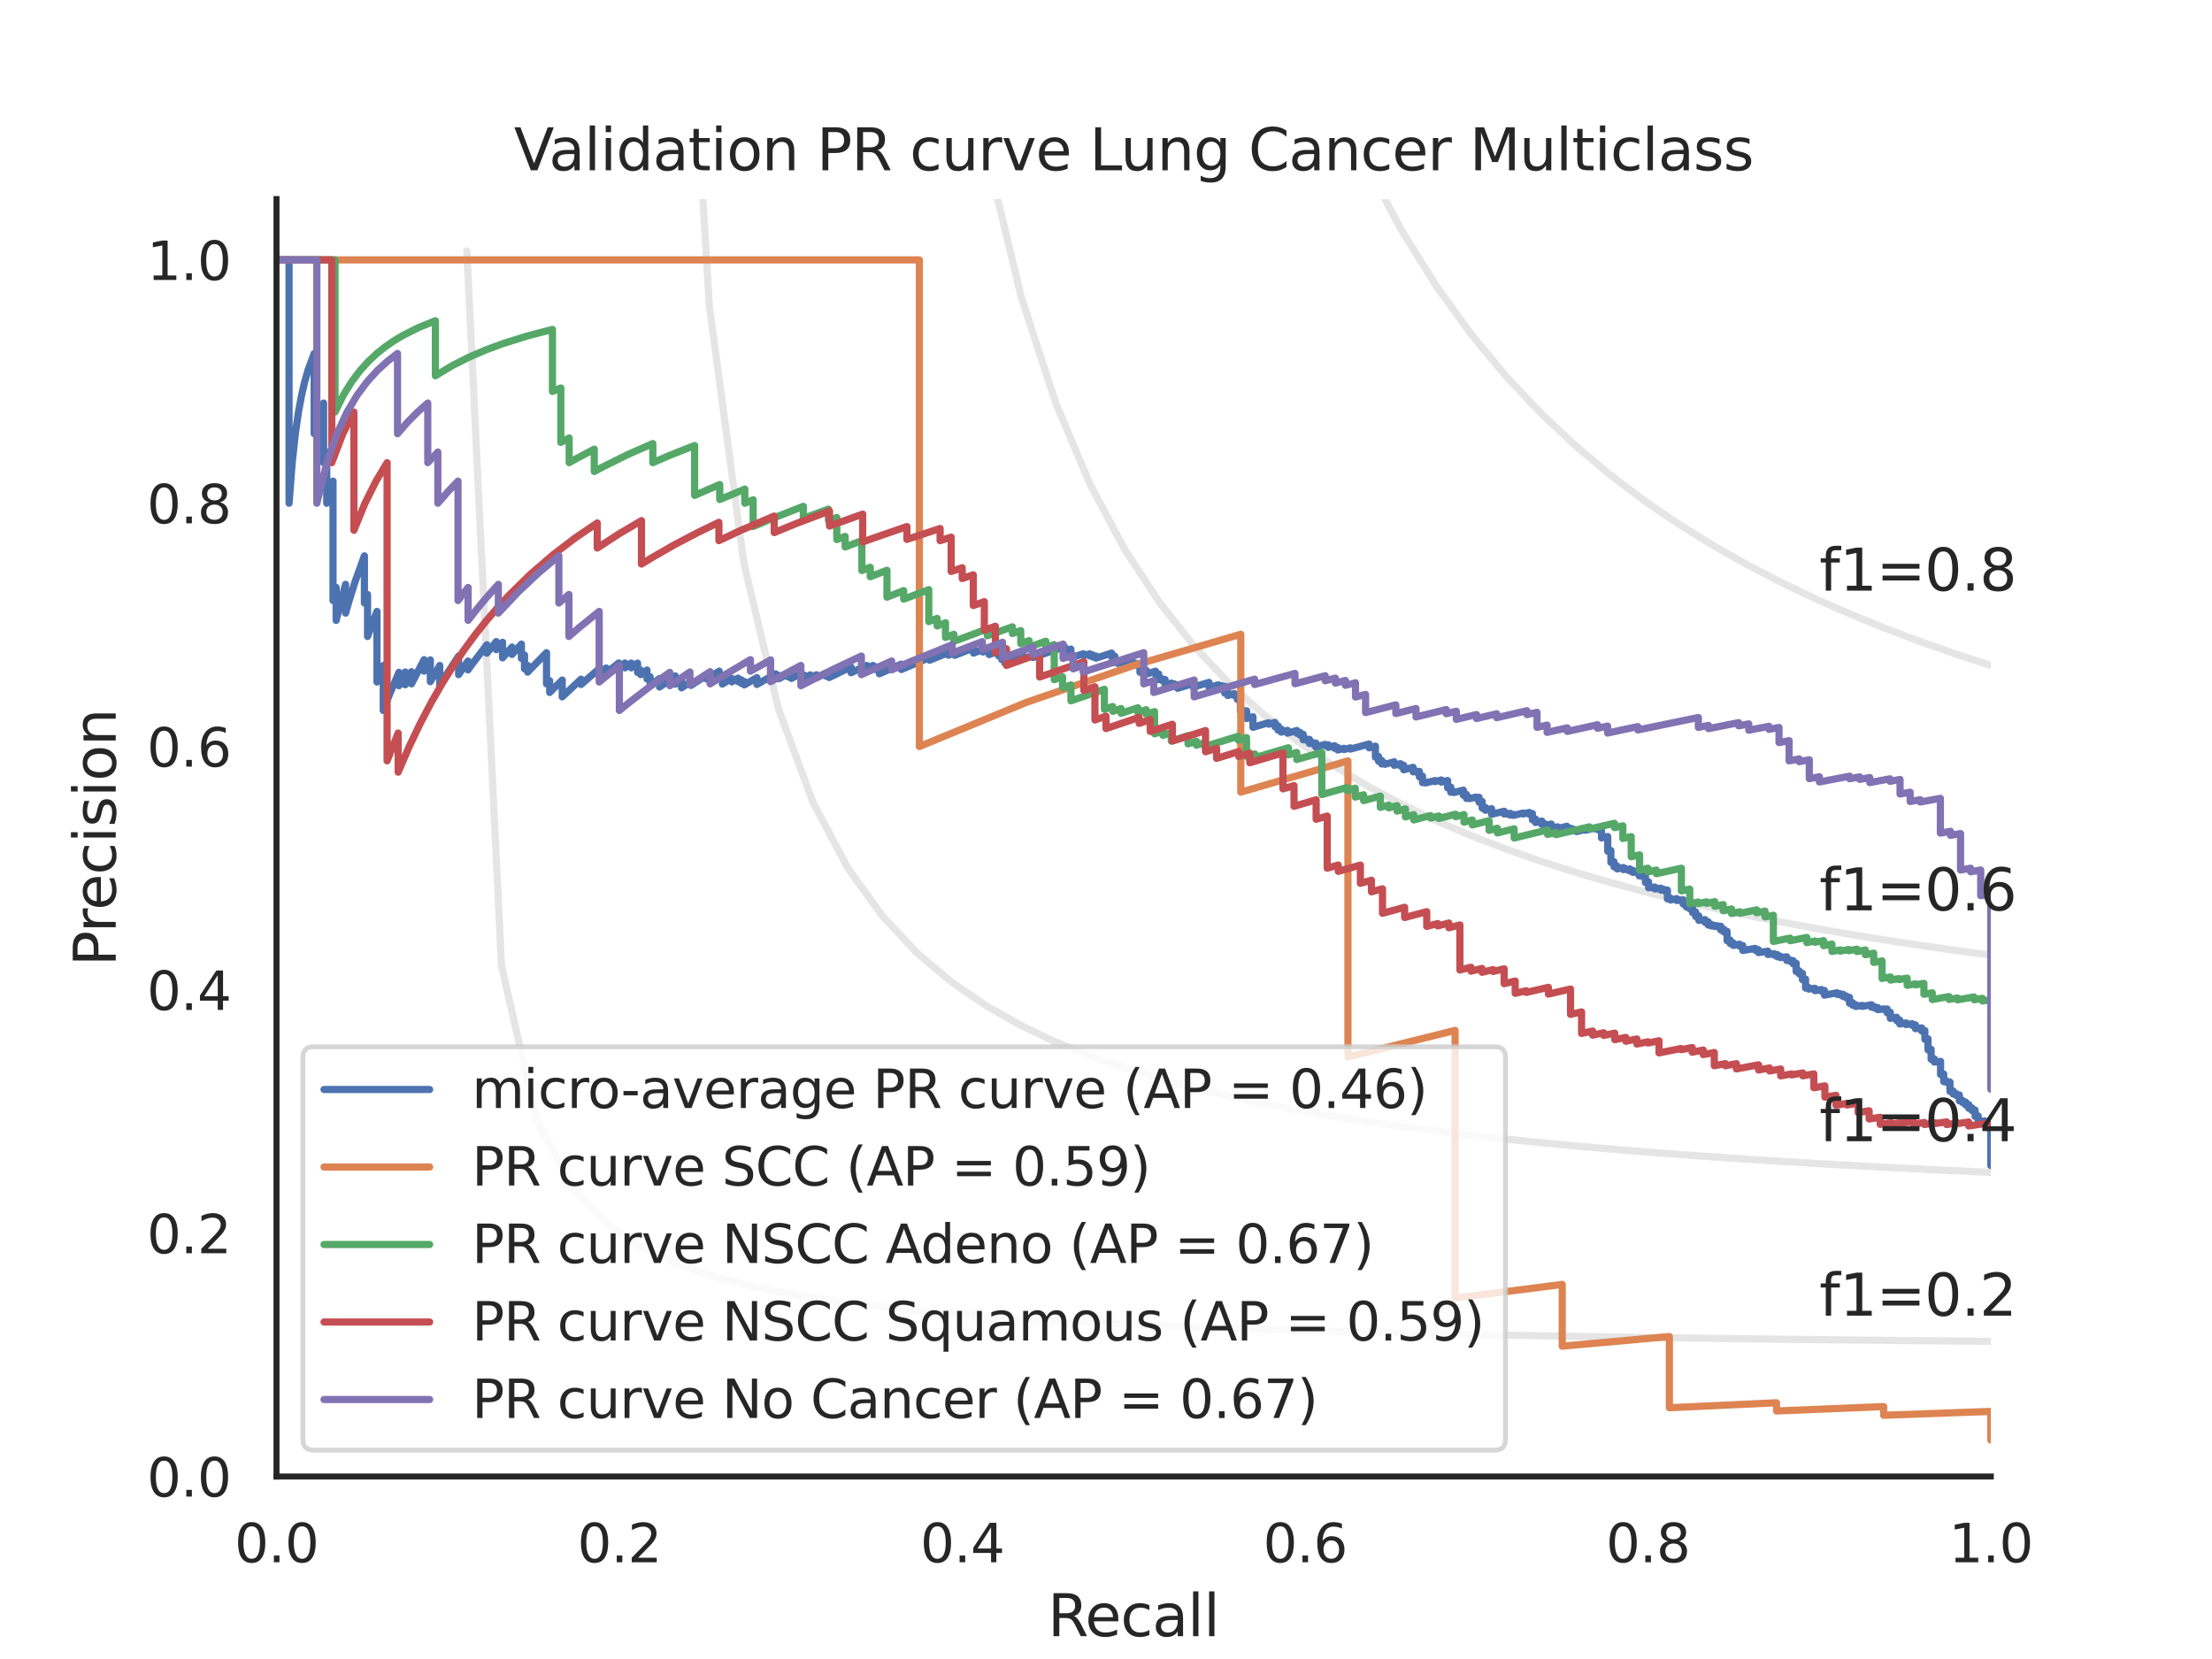<?xml version="1.0" encoding="utf-8" standalone="no"?>
<!DOCTYPE svg PUBLIC "-//W3C//DTD SVG 1.1//EN"
  "http://www.w3.org/Graphics/SVG/1.1/DTD/svg11.dtd">
<svg xmlns:xlink="http://www.w3.org/1999/xlink" width="460.8pt" height="345.6pt" viewBox="0 0 460.8 345.6" xmlns="http://www.w3.org/2000/svg" version="1.1">
 <defs>
  <style type="text/css">*{stroke-linejoin: round; stroke-linecap: butt}</style>
 </defs>
 <g id="figure_1">
  <g id="patch_1">
   <path d="M 0 345.6 
L 460.8 345.6 
L 460.8 0 
L 0 0 
z
" style="fill: #ffffff"/>
  </g>
  <g id="axes_1">
   <g id="patch_2">
    <path d="M 57.6 307.584 
L 414.72 307.584 
L 414.72 41.472 
L 57.6 41.472 
z
" style="fill: #ffffff"/>
   </g>
   <g id="matplotlib.axis_1">
    <g id="xtick_1">
     <g id="text_1">
      <!-- 0.0 -->
      <g style="fill: #262626" transform="translate(48.853 325.442) scale(0.11 -0.11)">
       <defs>
        <path id="DejaVuSans-30" d="M 2034 4250 
Q 1547 4250 1301 3770 
Q 1056 3291 1056 2328 
Q 1056 1369 1301 889 
Q 1547 409 2034 409 
Q 2525 409 2770 889 
Q 3016 1369 3016 2328 
Q 3016 3291 2770 3770 
Q 2525 4250 2034 4250 
z
M 2034 4750 
Q 2819 4750 3233 4129 
Q 3647 3509 3647 2328 
Q 3647 1150 3233 529 
Q 2819 -91 2034 -91 
Q 1250 -91 836 529 
Q 422 1150 422 2328 
Q 422 3509 836 4129 
Q 1250 4750 2034 4750 
z
" transform="scale(0.016)"/>
        <path id="DejaVuSans-2e" d="M 684 794 
L 1344 794 
L 1344 0 
L 684 0 
L 684 794 
z
" transform="scale(0.016)"/>
       </defs>
       <use xlink:href="#DejaVuSans-30"/>
       <use xlink:href="#DejaVuSans-2e" x="63.623"/>
       <use xlink:href="#DejaVuSans-30" x="95.41"/>
      </g>
     </g>
    </g>
    <g id="xtick_2">
     <g id="text_2">
      <!-- 0.2 -->
      <g style="fill: #262626" transform="translate(120.277 325.442) scale(0.11 -0.11)">
       <defs>
        <path id="DejaVuSans-32" d="M 1228 531 
L 3431 531 
L 3431 0 
L 469 0 
L 469 531 
Q 828 903 1448 1529 
Q 2069 2156 2228 2338 
Q 2531 2678 2651 2914 
Q 2772 3150 2772 3378 
Q 2772 3750 2511 3984 
Q 2250 4219 1831 4219 
Q 1534 4219 1204 4116 
Q 875 4013 500 3803 
L 500 4441 
Q 881 4594 1212 4672 
Q 1544 4750 1819 4750 
Q 2544 4750 2975 4387 
Q 3406 4025 3406 3419 
Q 3406 3131 3298 2873 
Q 3191 2616 2906 2266 
Q 2828 2175 2409 1742 
Q 1991 1309 1228 531 
z
" transform="scale(0.016)"/>
       </defs>
       <use xlink:href="#DejaVuSans-30"/>
       <use xlink:href="#DejaVuSans-2e" x="63.623"/>
       <use xlink:href="#DejaVuSans-32" x="95.41"/>
      </g>
     </g>
    </g>
    <g id="xtick_3">
     <g id="text_3">
      <!-- 0.4 -->
      <g style="fill: #262626" transform="translate(191.701 325.442) scale(0.11 -0.11)">
       <defs>
        <path id="DejaVuSans-34" d="M 2419 4116 
L 825 1625 
L 2419 1625 
L 2419 4116 
z
M 2253 4666 
L 3047 4666 
L 3047 1625 
L 3713 1625 
L 3713 1100 
L 3047 1100 
L 3047 0 
L 2419 0 
L 2419 1100 
L 313 1100 
L 313 1709 
L 2253 4666 
z
" transform="scale(0.016)"/>
       </defs>
       <use xlink:href="#DejaVuSans-30"/>
       <use xlink:href="#DejaVuSans-2e" x="63.623"/>
       <use xlink:href="#DejaVuSans-34" x="95.41"/>
      </g>
     </g>
    </g>
    <g id="xtick_4">
     <g id="text_4">
      <!-- 0.6 -->
      <g style="fill: #262626" transform="translate(263.125 325.442) scale(0.11 -0.11)">
       <defs>
        <path id="DejaVuSans-36" d="M 2113 2584 
Q 1688 2584 1439 2293 
Q 1191 2003 1191 1497 
Q 1191 994 1439 701 
Q 1688 409 2113 409 
Q 2538 409 2786 701 
Q 3034 994 3034 1497 
Q 3034 2003 2786 2293 
Q 2538 2584 2113 2584 
z
M 3366 4563 
L 3366 3988 
Q 3128 4100 2886 4159 
Q 2644 4219 2406 4219 
Q 1781 4219 1451 3797 
Q 1122 3375 1075 2522 
Q 1259 2794 1537 2939 
Q 1816 3084 2150 3084 
Q 2853 3084 3261 2657 
Q 3669 2231 3669 1497 
Q 3669 778 3244 343 
Q 2819 -91 2113 -91 
Q 1303 -91 875 529 
Q 447 1150 447 2328 
Q 447 3434 972 4092 
Q 1497 4750 2381 4750 
Q 2619 4750 2861 4703 
Q 3103 4656 3366 4563 
z
" transform="scale(0.016)"/>
       </defs>
       <use xlink:href="#DejaVuSans-30"/>
       <use xlink:href="#DejaVuSans-2e" x="63.623"/>
       <use xlink:href="#DejaVuSans-36" x="95.41"/>
      </g>
     </g>
    </g>
    <g id="xtick_5">
     <g id="text_5">
      <!-- 0.8 -->
      <g style="fill: #262626" transform="translate(334.549 325.442) scale(0.11 -0.11)">
       <defs>
        <path id="DejaVuSans-38" d="M 2034 2216 
Q 1584 2216 1326 1975 
Q 1069 1734 1069 1313 
Q 1069 891 1326 650 
Q 1584 409 2034 409 
Q 2484 409 2743 651 
Q 3003 894 3003 1313 
Q 3003 1734 2745 1975 
Q 2488 2216 2034 2216 
z
M 1403 2484 
Q 997 2584 770 2862 
Q 544 3141 544 3541 
Q 544 4100 942 4425 
Q 1341 4750 2034 4750 
Q 2731 4750 3128 4425 
Q 3525 4100 3525 3541 
Q 3525 3141 3298 2862 
Q 3072 2584 2669 2484 
Q 3125 2378 3379 2068 
Q 3634 1759 3634 1313 
Q 3634 634 3220 271 
Q 2806 -91 2034 -91 
Q 1263 -91 848 271 
Q 434 634 434 1313 
Q 434 1759 690 2068 
Q 947 2378 1403 2484 
z
M 1172 3481 
Q 1172 3119 1398 2916 
Q 1625 2713 2034 2713 
Q 2441 2713 2670 2916 
Q 2900 3119 2900 3481 
Q 2900 3844 2670 4047 
Q 2441 4250 2034 4250 
Q 1625 4250 1398 4047 
Q 1172 3844 1172 3481 
z
" transform="scale(0.016)"/>
       </defs>
       <use xlink:href="#DejaVuSans-30"/>
       <use xlink:href="#DejaVuSans-2e" x="63.623"/>
       <use xlink:href="#DejaVuSans-38" x="95.41"/>
      </g>
     </g>
    </g>
    <g id="xtick_6">
     <g id="text_6">
      <!-- 1.0 -->
      <g style="fill: #262626" transform="translate(405.973 325.442) scale(0.11 -0.11)">
       <defs>
        <path id="DejaVuSans-31" d="M 794 531 
L 1825 531 
L 1825 4091 
L 703 3866 
L 703 4441 
L 1819 4666 
L 2450 4666 
L 2450 531 
L 3481 531 
L 3481 0 
L 794 0 
L 794 531 
z
" transform="scale(0.016)"/>
       </defs>
       <use xlink:href="#DejaVuSans-31"/>
       <use xlink:href="#DejaVuSans-2e" x="63.623"/>
       <use xlink:href="#DejaVuSans-30" x="95.41"/>
      </g>
     </g>
    </g>
    <g id="text_7">
     <!-- Recall -->
     <g style="fill: #262626" transform="translate(218.259 340.848) scale(0.12 -0.12)">
      <defs>
       <path id="DejaVuSans-52" d="M 2841 2188 
Q 3044 2119 3236 1894 
Q 3428 1669 3622 1275 
L 4263 0 
L 3584 0 
L 2988 1197 
Q 2756 1666 2539 1819 
Q 2322 1972 1947 1972 
L 1259 1972 
L 1259 0 
L 628 0 
L 628 4666 
L 2053 4666 
Q 2853 4666 3247 4331 
Q 3641 3997 3641 3322 
Q 3641 2881 3436 2590 
Q 3231 2300 2841 2188 
z
M 1259 4147 
L 1259 2491 
L 2053 2491 
Q 2509 2491 2742 2702 
Q 2975 2913 2975 3322 
Q 2975 3731 2742 3939 
Q 2509 4147 2053 4147 
L 1259 4147 
z
" transform="scale(0.016)"/>
       <path id="DejaVuSans-65" d="M 3597 1894 
L 3597 1613 
L 953 1613 
Q 991 1019 1311 708 
Q 1631 397 2203 397 
Q 2534 397 2845 478 
Q 3156 559 3463 722 
L 3463 178 
Q 3153 47 2828 -22 
Q 2503 -91 2169 -91 
Q 1331 -91 842 396 
Q 353 884 353 1716 
Q 353 2575 817 3079 
Q 1281 3584 2069 3584 
Q 2775 3584 3186 3129 
Q 3597 2675 3597 1894 
z
M 3022 2063 
Q 3016 2534 2758 2815 
Q 2500 3097 2075 3097 
Q 1594 3097 1305 2825 
Q 1016 2553 972 2059 
L 3022 2063 
z
" transform="scale(0.016)"/>
       <path id="DejaVuSans-63" d="M 3122 3366 
L 3122 2828 
Q 2878 2963 2633 3030 
Q 2388 3097 2138 3097 
Q 1578 3097 1268 2742 
Q 959 2388 959 1747 
Q 959 1106 1268 751 
Q 1578 397 2138 397 
Q 2388 397 2633 464 
Q 2878 531 3122 666 
L 3122 134 
Q 2881 22 2623 -34 
Q 2366 -91 2075 -91 
Q 1284 -91 818 406 
Q 353 903 353 1747 
Q 353 2603 823 3093 
Q 1294 3584 2113 3584 
Q 2378 3584 2631 3529 
Q 2884 3475 3122 3366 
z
" transform="scale(0.016)"/>
       <path id="DejaVuSans-61" d="M 2194 1759 
Q 1497 1759 1228 1600 
Q 959 1441 959 1056 
Q 959 750 1161 570 
Q 1363 391 1709 391 
Q 2188 391 2477 730 
Q 2766 1069 2766 1631 
L 2766 1759 
L 2194 1759 
z
M 3341 1997 
L 3341 0 
L 2766 0 
L 2766 531 
Q 2569 213 2275 61 
Q 1981 -91 1556 -91 
Q 1019 -91 701 211 
Q 384 513 384 1019 
Q 384 1609 779 1909 
Q 1175 2209 1959 2209 
L 2766 2209 
L 2766 2266 
Q 2766 2663 2505 2880 
Q 2244 3097 1772 3097 
Q 1472 3097 1187 3025 
Q 903 2953 641 2809 
L 641 3341 
Q 956 3463 1253 3523 
Q 1550 3584 1831 3584 
Q 2591 3584 2966 3190 
Q 3341 2797 3341 1997 
z
" transform="scale(0.016)"/>
       <path id="DejaVuSans-6c" d="M 603 4863 
L 1178 4863 
L 1178 0 
L 603 0 
L 603 4863 
z
" transform="scale(0.016)"/>
      </defs>
      <use xlink:href="#DejaVuSans-52"/>
      <use xlink:href="#DejaVuSans-65" x="64.982"/>
      <use xlink:href="#DejaVuSans-63" x="126.506"/>
      <use xlink:href="#DejaVuSans-61" x="181.486"/>
      <use xlink:href="#DejaVuSans-6c" x="242.766"/>
      <use xlink:href="#DejaVuSans-6c" x="270.549"/>
     </g>
    </g>
   </g>
   <g id="matplotlib.axis_2">
    <g id="ytick_1">
     <g id="text_8">
      <!-- 0.0 -->
      <g style="fill: #262626" transform="translate(30.607 311.763) scale(0.11 -0.11)">
       <use xlink:href="#DejaVuSans-30"/>
       <use xlink:href="#DejaVuSans-2e" x="63.623"/>
       <use xlink:href="#DejaVuSans-30" x="95.41"/>
      </g>
     </g>
    </g>
    <g id="ytick_2">
     <g id="text_9">
      <!-- 0.2 -->
      <g style="fill: #262626" transform="translate(30.607 261.075) scale(0.11 -0.11)">
       <use xlink:href="#DejaVuSans-30"/>
       <use xlink:href="#DejaVuSans-2e" x="63.623"/>
       <use xlink:href="#DejaVuSans-32" x="95.41"/>
      </g>
     </g>
    </g>
    <g id="ytick_3">
     <g id="text_10">
      <!-- 0.4 -->
      <g style="fill: #262626" transform="translate(30.607 210.387) scale(0.11 -0.11)">
       <use xlink:href="#DejaVuSans-30"/>
       <use xlink:href="#DejaVuSans-2e" x="63.623"/>
       <use xlink:href="#DejaVuSans-34" x="95.41"/>
      </g>
     </g>
    </g>
    <g id="ytick_4">
     <g id="text_11">
      <!-- 0.6 -->
      <g style="fill: #262626" transform="translate(30.607 159.699) scale(0.11 -0.11)">
       <use xlink:href="#DejaVuSans-30"/>
       <use xlink:href="#DejaVuSans-2e" x="63.623"/>
       <use xlink:href="#DejaVuSans-36" x="95.41"/>
      </g>
     </g>
    </g>
    <g id="ytick_5">
     <g id="text_12">
      <!-- 0.8 -->
      <g style="fill: #262626" transform="translate(30.607 109.011) scale(0.11 -0.11)">
       <use xlink:href="#DejaVuSans-30"/>
       <use xlink:href="#DejaVuSans-2e" x="63.623"/>
       <use xlink:href="#DejaVuSans-38" x="95.41"/>
      </g>
     </g>
    </g>
    <g id="ytick_6">
     <g id="text_13">
      <!-- 1.0 -->
      <g style="fill: #262626" transform="translate(30.607 58.323) scale(0.11 -0.11)">
       <use xlink:href="#DejaVuSans-31"/>
       <use xlink:href="#DejaVuSans-2e" x="63.623"/>
       <use xlink:href="#DejaVuSans-30" x="95.41"/>
      </g>
     </g>
    </g>
    <g id="text_14">
     <!-- Precision -->
     <g style="fill: #262626" transform="translate(24.111 201.296) rotate(-90) scale(0.12 -0.12)">
      <defs>
       <path id="DejaVuSans-50" d="M 1259 4147 
L 1259 2394 
L 2053 2394 
Q 2494 2394 2734 2622 
Q 2975 2850 2975 3272 
Q 2975 3691 2734 3919 
Q 2494 4147 2053 4147 
L 1259 4147 
z
M 628 4666 
L 2053 4666 
Q 2838 4666 3239 4311 
Q 3641 3956 3641 3272 
Q 3641 2581 3239 2228 
Q 2838 1875 2053 1875 
L 1259 1875 
L 1259 0 
L 628 0 
L 628 4666 
z
" transform="scale(0.016)"/>
       <path id="DejaVuSans-72" d="M 2631 2963 
Q 2534 3019 2420 3045 
Q 2306 3072 2169 3072 
Q 1681 3072 1420 2755 
Q 1159 2438 1159 1844 
L 1159 0 
L 581 0 
L 581 3500 
L 1159 3500 
L 1159 2956 
Q 1341 3275 1631 3429 
Q 1922 3584 2338 3584 
Q 2397 3584 2469 3576 
Q 2541 3569 2628 3553 
L 2631 2963 
z
" transform="scale(0.016)"/>
       <path id="DejaVuSans-69" d="M 603 3500 
L 1178 3500 
L 1178 0 
L 603 0 
L 603 3500 
z
M 603 4863 
L 1178 4863 
L 1178 4134 
L 603 4134 
L 603 4863 
z
" transform="scale(0.016)"/>
       <path id="DejaVuSans-73" d="M 2834 3397 
L 2834 2853 
Q 2591 2978 2328 3040 
Q 2066 3103 1784 3103 
Q 1356 3103 1142 2972 
Q 928 2841 928 2578 
Q 928 2378 1081 2264 
Q 1234 2150 1697 2047 
L 1894 2003 
Q 2506 1872 2764 1633 
Q 3022 1394 3022 966 
Q 3022 478 2636 193 
Q 2250 -91 1575 -91 
Q 1294 -91 989 -36 
Q 684 19 347 128 
L 347 722 
Q 666 556 975 473 
Q 1284 391 1588 391 
Q 1994 391 2212 530 
Q 2431 669 2431 922 
Q 2431 1156 2273 1281 
Q 2116 1406 1581 1522 
L 1381 1569 
Q 847 1681 609 1914 
Q 372 2147 372 2553 
Q 372 3047 722 3315 
Q 1072 3584 1716 3584 
Q 2034 3584 2315 3537 
Q 2597 3491 2834 3397 
z
" transform="scale(0.016)"/>
       <path id="DejaVuSans-6f" d="M 1959 3097 
Q 1497 3097 1228 2736 
Q 959 2375 959 1747 
Q 959 1119 1226 758 
Q 1494 397 1959 397 
Q 2419 397 2687 759 
Q 2956 1122 2956 1747 
Q 2956 2369 2687 2733 
Q 2419 3097 1959 3097 
z
M 1959 3584 
Q 2709 3584 3137 3096 
Q 3566 2609 3566 1747 
Q 3566 888 3137 398 
Q 2709 -91 1959 -91 
Q 1206 -91 779 398 
Q 353 888 353 1747 
Q 353 2609 779 3096 
Q 1206 3584 1959 3584 
z
" transform="scale(0.016)"/>
       <path id="DejaVuSans-6e" d="M 3513 2113 
L 3513 0 
L 2938 0 
L 2938 2094 
Q 2938 2591 2744 2837 
Q 2550 3084 2163 3084 
Q 1697 3084 1428 2787 
Q 1159 2491 1159 1978 
L 1159 0 
L 581 0 
L 581 3500 
L 1159 3500 
L 1159 2956 
Q 1366 3272 1645 3428 
Q 1925 3584 2291 3584 
Q 2894 3584 3203 3211 
Q 3513 2838 3513 2113 
z
" transform="scale(0.016)"/>
      </defs>
      <use xlink:href="#DejaVuSans-50"/>
      <use xlink:href="#DejaVuSans-72" x="58.553"/>
      <use xlink:href="#DejaVuSans-65" x="97.416"/>
      <use xlink:href="#DejaVuSans-63" x="158.939"/>
      <use xlink:href="#DejaVuSans-69" x="213.92"/>
      <use xlink:href="#DejaVuSans-73" x="241.703"/>
      <use xlink:href="#DejaVuSans-69" x="293.803"/>
      <use xlink:href="#DejaVuSans-6f" x="321.586"/>
      <use xlink:href="#DejaVuSans-6e" x="382.768"/>
     </g>
    </g>
   </g>
   <g id="line2d_1">
    <path d="M 97.248 52.267 
L 104.463 201.073 
L 111.678 232.96 
L 118.893 246.859 
L 126.109 254.643 
L 133.324 259.62 
L 140.539 263.076 
L 147.755 265.615 
L 154.97 267.561 
L 162.185 269.099 
L 169.4 270.345 
L 176.616 271.375 
L 183.831 272.241 
L 191.046 272.979 
L 198.262 273.616 
L 205.477 274.171 
L 212.692 274.658 
L 219.907 275.091 
L 227.123 275.476 
L 234.338 275.822 
L 241.553 276.135 
L 248.769 276.418 
L 255.984 276.676 
L 263.199 276.912 
L 270.414 277.129 
L 277.63 277.33 
L 284.845 277.515 
L 292.06 277.686 
L 299.275 277.846 
L 306.491 277.994 
L 313.706 278.133 
L 320.921 278.264 
L 328.137 278.386 
L 335.352 278.501 
L 342.567 278.609 
L 349.782 278.711 
L 356.998 278.808 
L 364.213 278.899 
L 371.428 278.986 
L 378.644 279.068 
L 385.859 279.146 
L 393.074 279.221 
L 400.289 279.292 
L 407.505 279.359 
L 414.72 279.424 
" clip-path="url(#pc0974ae5a8)" style="fill: none; stroke: #808080; stroke-opacity: 0.2; stroke-width: 1.5; stroke-linecap: round"/>
   </g>
   <g id="line2d_2">
    <path d="M 143.905 -1 
L 147.755 63.611 
L 154.97 117.362 
L 162.185 147.722 
L 169.4 167.231 
L 176.616 180.825 
L 183.831 190.84 
L 191.046 198.524 
L 198.262 204.607 
L 205.477 209.542 
L 212.692 213.626 
L 219.907 217.061 
L 227.123 219.991 
L 234.338 222.519 
L 241.553 224.724 
L 248.769 226.662 
L 255.984 228.38 
L 263.199 229.914 
L 270.414 231.291 
L 277.63 232.534 
L 284.845 233.662 
L 292.06 234.69 
L 299.275 235.631 
L 306.491 236.496 
L 313.706 237.293 
L 320.921 238.03 
L 328.137 238.714 
L 335.352 239.349 
L 342.567 239.942 
L 349.782 240.496 
L 356.998 241.015 
L 364.213 241.503 
L 371.428 241.961 
L 378.644 242.393 
L 385.859 242.8 
L 393.074 243.185 
L 400.289 243.55 
L 407.505 243.896 
L 414.72 244.224 
" clip-path="url(#pc0974ae5a8)" style="fill: none; stroke: #808080; stroke-opacity: 0.2; stroke-width: 1.5; stroke-linecap: round"/>
   </g>
   <g id="line2d_3">
    <path d="M 200.009 -1 
L 205.477 31.611 
L 212.692 61.693 
L 219.907 83.907 
L 227.123 100.983 
L 234.338 114.518 
L 241.553 125.511 
L 248.769 134.616 
L 255.984 142.281 
L 263.199 148.823 
L 270.414 154.471 
L 277.63 159.398 
L 284.845 163.732 
L 292.06 167.575 
L 299.275 171.006 
L 306.491 174.088 
L 313.706 176.871 
L 320.921 179.398 
L 328.137 181.701 
L 335.352 183.809 
L 342.567 185.746 
L 349.782 187.532 
L 356.998 189.184 
L 364.213 190.716 
L 371.428 192.142 
L 378.644 193.471 
L 385.859 194.714 
L 393.074 195.878 
L 400.289 196.971 
L 407.505 197.998 
L 414.72 198.967 
" clip-path="url(#pc0974ae5a8)" style="fill: none; stroke: #808080; stroke-opacity: 0.2; stroke-width: 1.5; stroke-linecap: round"/>
   </g>
   <g id="line2d_4">
    <path d="M 270.344 -1 
L 270.414 -0.768 
L 277.63 18.581 
L 284.845 34.622 
L 292.06 48.136 
L 299.275 59.676 
L 306.491 69.647 
L 313.706 78.346 
L 320.921 86.004 
L 328.137 92.796 
L 335.352 98.862 
L 342.567 104.312 
L 349.782 109.235 
L 356.998 113.705 
L 364.213 117.78 
L 371.428 121.512 
L 378.644 124.941 
L 385.859 128.104 
L 393.074 131.029 
L 400.289 133.744 
L 407.505 136.269 
L 414.72 138.624 
" clip-path="url(#pc0974ae5a8)" style="fill: none; stroke: #808080; stroke-opacity: 0.2; stroke-width: 1.5; stroke-linecap: round"/>
   </g>
   <g id="line2d_5">
    <path d="M 414.72 242.8 
L 414.72 234.792 
L 414.066 234.887 
L 414.066 234.81 
L 414.066 233.602 
L 413.412 233.698 
L 413.412 233.619 
L 413.412 233.499 
L 412.104 233.653 
L 412.104 233.613 
L 412.104 232.48 
L 411.45 232.578 
L 411.45 232.496 
L 411.45 231.242 
L 410.796 231.34 
L 410.796 231.255 
L 410.796 230.784 
L 410.142 230.883 
L 410.142 230.797 
L 410.142 230.1 
L 409.487 230.2 
L 409.487 230.112 
L 409.487 229.58 
L 408.833 229.681 
L 408.833 229.591 
L 408.833 229.232 
L 408.179 229.333 
L 408.179 229.243 
L 408.179 228.097 
L 407.525 228.199 
L 407.525 228.105 
L 407.525 227.825 
L 406.871 227.927 
L 406.871 227.833 
L 406.871 227.265 
L 406.217 227.368 
L 406.217 227.273 
L 406.217 225.416 
L 405.563 225.521 
L 405.563 225.421 
L 405.563 225.22 
L 404.909 225.324 
L 404.909 225.224 
L 404.909 223.736 
L 404.255 223.841 
L 404.255 223.737 
L 404.255 221.091 
L 402.947 221.251 
L 402.947 221.195 
L 402.947 220.577 
L 402.293 220.686 
L 402.293 220.629 
L 402.293 218.601 
L 401.639 218.711 
L 401.639 218.652 
L 401.639 216.401 
L 400.985 216.512 
L 400.985 216.45 
L 400.985 214.668 
L 400.331 214.78 
L 400.331 214.715 
L 400.331 214.127 
L 399.022 214.287 
L 399.022 213.49 
L 398.368 213.604 
L 398.368 213.537 
L 398.368 213.268 
L 397.06 213.428 
L 397.06 213.09 
L 395.752 213.319 
L 395.752 213.251 
L 395.752 212.498 
L 395.098 212.613 
L 395.098 212.544 
L 395.098 211.918 
L 393.79 212.149 
L 393.79 212.079 
L 393.79 210.874 
L 393.136 210.991 
L 393.136 210.919 
L 393.136 210.195 
L 392.482 210.312 
L 392.482 210.239 
L 392.482 210.166 
L 391.174 210.327 
L 391.174 209.886 
L 390.52 210.004 
L 390.52 209.93 
L 390.52 209.708 
L 389.865 209.826 
L 389.865 209.752 
L 389.865 209.303 
L 387.903 209.66 
L 387.903 209.585 
L 387.903 209.434 
L 386.595 209.673 
L 386.595 209.598 
L 386.595 209.295 
L 385.941 209.415 
L 385.941 209.339 
L 385.941 208.882 
L 385.287 209.002 
L 385.287 208.926 
L 385.287 207.762 
L 384.633 207.883 
L 384.633 207.804 
L 384.633 207.489 
L 383.979 207.61 
L 383.979 207.531 
L 383.979 207.134 
L 383.325 207.256 
L 383.325 207.176 
L 383.325 207.016 
L 382.671 207.138 
L 382.671 207.058 
L 382.671 206.816 
L 380.055 207.306 
L 380.055 207.226 
L 380.055 206.331 
L 379.4 206.455 
L 379.4 206.373 
L 379.4 206.126 
L 378.092 206.373 
L 378.092 206.291 
L 378.092 205.876 
L 376.784 206.042 
L 376.784 205.707 
L 376.13 205.832 
L 376.13 205.748 
L 376.13 203.952 
L 375.476 204.078 
L 375.476 203.991 
L 375.476 202.757 
L 374.822 202.883 
L 374.822 202.794 
L 374.822 202.255 
L 374.168 202.382 
L 374.168 202.292 
L 374.168 200.64 
L 373.514 200.768 
L 373.514 200.674 
L 373.514 200.111 
L 372.86 200.239 
L 372.86 200.145 
L 372.86 199.956 
L 372.206 200.084 
L 372.206 199.989 
L 372.206 199.321 
L 370.898 199.483 
L 370.898 199.193 
L 370.244 199.323 
L 370.244 199.226 
L 370.244 198.837 
L 369.589 198.967 
L 369.589 198.869 
L 369.589 198.673 
L 368.281 198.836 
L 368.281 198.144 
L 366.319 198.438 
L 366.319 197.838 
L 365.665 197.969 
L 365.665 197.869 
L 365.665 197.565 
L 363.049 197.995 
L 363.049 196.97 
L 362.395 197.104 
L 362.395 197.001 
L 362.395 196.689 
L 361.087 196.957 
L 361.087 196.853 
L 361.087 196.435 
L 360.433 196.569 
L 360.433 196.464 
L 360.433 195.829 
L 359.778 195.964 
L 359.778 195.858 
L 359.778 194.015 
L 359.124 194.151 
L 359.124 194.041 
L 359.124 193.598 
L 358.47 193.734 
L 358.47 193.623 
L 358.47 192.95 
L 357.816 193.087 
L 357.816 192.974 
L 357.816 192.861 
L 357.162 192.998 
L 357.162 192.885 
L 357.162 192.771 
L 356.508 192.909 
L 356.508 192.567 
L 355.854 192.705 
L 355.854 192.015 
L 355.2 192.153 
L 355.2 191.573 
L 354.546 191.711 
L 354.546 191.594 
L 353.892 191.733 
L 353.892 190.79 
L 353.238 190.929 
L 353.238 189.971 
L 352.584 190.111 
L 352.584 189.137 
L 351.93 189.277 
L 351.93 188.784 
L 351.276 188.924 
L 351.276 188.177 
L 350.622 188.318 
L 350.622 187.435 
L 349.967 187.576 
L 349.967 187.449 
L 349.313 187.59 
L 349.313 187.207 
L 348.005 187.491 
L 348.005 187.105 
L 347.351 187.248 
L 347.351 185.414 
L 346.697 185.557 
L 346.697 185.291 
L 346.043 185.434 
L 346.043 185.032 
L 345.389 185.176 
L 345.389 185.042 
L 344.735 185.186 
L 344.735 184.78 
L 344.081 184.925 
L 344.081 184.789 
L 343.427 184.934 
L 343.427 183.699 
L 342.773 183.844 
L 342.773 182.443 
L 342.119 182.588 
L 342.119 182.304 
L 341.465 182.45 
L 341.465 181.59 
L 340.811 181.736 
L 340.811 181.591 
L 340.156 181.738 
L 340.156 181.302 
L 339.502 181.449 
L 339.502 181.011 
L 338.848 181.158 
L 338.848 181.011 
L 338.194 181.159 
L 338.194 180.716 
L 336.886 181.012 
L 336.886 180.417 
L 336.232 180.566 
L 336.232 179.511 
L 335.578 179.66 
L 335.578 177.182 
L 334.924 177.331 
L 334.924 174.261 
L 333.616 174.56 
L 333.616 172.714 
L 332.962 172.864 
L 332.962 172.523 
L 332.308 172.673 
L 332.308 172.502 
L 330.345 172.954 
L 330.345 172.782 
L 328.383 173.238 
L 328.383 172.893 
L 327.729 173.046 
L 327.729 172.699 
L 327.075 172.852 
L 327.075 172.503 
L 326.421 172.657 
L 326.421 172.13 
L 324.459 172.592 
L 324.459 172.239 
L 323.151 172.549 
L 323.151 171.657 
L 321.843 171.968 
L 321.843 171.608 
L 321.189 171.764 
L 321.189 171.038 
L 319.88 171.352 
L 319.88 170.617 
L 319.226 170.774 
L 319.226 169.47 
L 318.572 169.627 
L 318.572 169.249 
L 317.264 169.565 
L 317.264 169.376 
L 315.302 169.852 
L 315.302 169.662 
L 314.648 169.822 
L 314.648 169.44 
L 313.994 169.6 
L 313.994 169.408 
L 313.34 169.569 
L 313.34 168.99 
L 310.724 169.636 
L 310.724 168.462 
L 309.415 168.787 
L 309.415 168.192 
L 308.761 168.355 
L 308.761 166.947 
L 308.107 167.11 
L 308.107 166.086 
L 307.453 166.25 
L 307.453 166.043 
L 306.145 166.371 
L 306.145 166.164 
L 305.491 166.328 
L 305.491 165.493 
L 304.837 165.658 
L 304.837 164.598 
L 302.875 165.095 
L 302.875 164.881 
L 302.221 165.048 
L 302.221 163.968 
L 301.567 164.135 
L 301.567 162.595 
L 300.258 162.928 
L 300.258 162.482 
L 298.95 162.817 
L 298.95 162.593 
L 296.988 163.1 
L 296.988 162.874 
L 296.334 163.044 
L 296.334 161.676 
L 295.68 161.846 
L 295.68 160.686 
L 295.026 160.856 
L 295.026 160.621 
L 294.372 160.792 
L 294.372 159.846 
L 292.41 160.359 
L 292.41 159.4 
L 291.756 159.572 
L 291.756 159.087 
L 290.447 159.432 
L 290.447 158.698 
L 288.485 159.219 
L 288.485 158.972 
L 287.831 159.147 
L 287.831 158.402 
L 287.177 158.577 
L 287.177 157.571 
L 286.523 157.746 
L 286.523 155.433 
L 285.215 155.782 
L 285.215 154.994 
L 281.291 156.052 
L 281.291 155.786 
L 279.982 156.144 
L 279.982 155.877 
L 278.674 156.236 
L 278.674 155.7 
L 278.02 155.88 
L 278.02 155.339 
L 276.712 155.701 
L 276.712 155.156 
L 276.058 155.338 
L 276.058 155.063 
L 274.096 155.612 
L 274.096 154.781 
L 273.442 154.965 
L 273.442 154.686 
L 272.788 154.87 
L 272.788 154.026 
L 272.134 154.211 
L 272.134 153.927 
L 271.48 154.112 
L 271.48 152.967 
L 270.825 153.151 
L 270.825 152.572 
L 270.171 152.757 
L 270.171 152.173 
L 268.209 152.731 
L 268.209 152.141 
L 266.901 152.516 
L 266.901 151.92 
L 266.247 152.108 
L 266.247 151.206 
L 265.593 151.394 
L 265.593 150.481 
L 264.285 150.858 
L 264.285 150.551 
L 261.015 151.505 
L 261.015 149.311 
L 259.706 149.695 
L 259.706 148.087 
L 259.052 148.279 
L 259.052 147.953 
L 258.398 148.145 
L 258.398 145.488 
L 257.744 145.679 
L 257.744 144.658 
L 257.09 144.849 
L 257.09 144.506 
L 255.782 144.888 
L 255.782 144.196 
L 255.128 144.388 
L 255.128 142.984 
L 254.474 143.176 
L 254.474 142.821 
L 253.82 143.013 
L 253.82 142.656 
L 251.858 143.235 
L 251.858 142.152 
L 248.587 143.13 
L 248.587 142.395 
L 245.317 143.391 
L 245.317 142.647 
L 244.663 142.848 
L 244.663 142.473 
L 244.009 142.674 
L 244.009 142.297 
L 242.701 142.702 
L 242.701 141.557 
L 242.047 141.76 
L 242.047 141.375 
L 241.393 141.578 
L 241.393 140.409 
L 240.738 140.612 
L 240.738 139.822 
L 238.776 140.434 
L 238.776 139.635 
L 237.468 140.046 
L 237.468 138.419 
L 236.814 138.624 
L 236.814 138.212 
L 236.16 138.417 
L 236.16 138.003 
L 235.506 138.209 
L 235.506 137.792 
L 234.198 138.206 
L 234.198 137.785 
L 232.89 138.203 
L 232.89 137.779 
L 232.236 137.989 
L 232.236 136.704 
L 231.582 136.913 
L 231.582 136.044 
L 228.311 137.1 
L 228.311 136.659 
L 227.657 136.873 
L 227.657 136.43 
L 227.003 136.644 
L 227.003 136.198 
L 225.695 136.628 
L 225.695 136.179 
L 223.079 137.051 
L 223.079 135.218 
L 221.771 135.656 
L 221.771 134.721 
L 215.23 136.972 
L 215.23 136.494 
L 213.268 137.192 
L 213.268 136.709 
L 209.343 138.137 
L 209.343 137.155 
L 208.689 137.396 
L 208.689 136.401 
L 208.035 136.642 
L 208.035 135.634 
L 206.073 136.361 
L 206.073 135.336 
L 204.765 135.825 
L 204.765 135.306 
L 202.803 136.048 
L 202.803 134.996 
L 198.878 136.512 
L 198.878 135.976 
L 197.57 136.492 
L 197.57 135.951 
L 193.646 137.534 
L 193.646 136.984 
L 187.759 139.469 
L 187.759 138.341 
L 183.181 140.366 
L 183.181 139.209 
L 182.527 139.504 
L 182.527 138.918 
L 181.873 139.215 
L 181.873 138.624 
L 180.564 139.221 
L 180.564 138.624 
L 177.294 140.149 
L 177.294 138.931 
L 172.716 141.146 
L 172.716 140.522 
L 172.062 140.847 
L 172.062 140.218 
L 170.099 141.204 
L 170.099 140.566 
L 168.791 141.233 
L 168.791 140.589 
L 167.483 141.264 
L 167.483 140.612 
L 166.829 140.952 
L 166.829 140.294 
L 164.867 141.327 
L 164.867 140.66 
L 164.213 141.009 
L 164.213 140.334 
L 162.251 141.394 
L 162.251 140.71 
L 161.596 141.068 
L 161.596 140.377 
L 157.672 142.578 
L 157.672 141.162 
L 155.056 142.682 
L 155.056 141.959 
L 154.402 142.346 
L 154.402 141.614 
L 153.748 142.003 
L 153.748 141.264 
L 152.44 142.049 
L 152.44 141.3 
L 150.477 142.499 
L 150.477 140.971 
L 149.823 141.375 
L 149.823 139.814 
L 147.207 141.453 
L 147.207 140.655 
L 143.937 142.786 
L 143.937 141.97 
L 141.975 143.294 
L 141.975 141.626 
L 140.666 142.523 
L 140.666 140.813 
L 137.396 143.118 
L 137.396 141.349 
L 135.434 142.779 
L 135.434 140.958 
L 134.78 141.44 
L 134.78 139.573 
L 133.472 140.544 
L 133.472 139.589 
L 132.818 140.081 
L 132.818 138.133 
L 131.509 139.121 
L 131.509 138.124 
L 130.201 139.13 
L 130.201 138.115 
L 128.893 139.139 
L 128.893 138.106 
L 126.277 140.218 
L 126.277 139.159 
L 124.969 140.249 
L 124.969 139.169 
L 121.044 142.593 
L 121.044 141.478 
L 117.12 145.168 
L 117.12 141.663 
L 114.504 144.256 
L 114.504 141.8 
L 113.85 142.464 
L 113.85 135.963 
L 110.579 139.316 
L 109.925 140.02 
L 109.925 138.624 
L 109.271 139.334 
L 109.271 136.458 
L 108.617 137.167 
L 108.617 134.178 
L 106.655 136.341 
L 106.655 134.784 
L 104.693 137.045 
L 104.693 133.797 
L 103.385 135.343 
L 103.385 133.655 
L 101.422 136.064 
L 101.422 134.314 
L 98.152 138.624 
L 97.498 139.542 
L 97.498 137.696 
L 95.536 140.544 
L 95.536 136.659 
L 92.92 140.684 
L 91.611 142.848 
L 91.611 138.624 
L 89.649 142.003 
L 89.649 137.467 
L 88.341 139.814 
L 88.341 137.417 
L 85.725 142.464 
L 85.725 139.924 
L 84.417 142.647 
L 84.417 139.987 
L 83.109 142.848 
L 83.109 140.056 
L 81.146 144.658 
L 79.838 148.011 
L 79.838 138.624 
L 78.53 142.072 
L 78.53 127.36 
L 76.568 132.59 
L 76.568 123.84 
L 75.914 125.627 
L 75.914 115.792 
L 73.952 121.231 
L 72.644 125.424 
L 71.989 127.723 
L 71.989 121.728 
L 70.681 126.555 
L 70.027 129.237 
L 70.027 122.378 
L 69.373 125.107 
L 69.373 100.224 
L 68.065 104.832 
L 68.065 94.161 
L 67.411 96.384 
L 67.411 83.96 
L 66.103 87.936 
L 65.449 90.35 
L 65.449 73.639 
L 64.141 77.184 
L 63.487 79.488 
L 62.833 82.304 
L 62.178 85.824 
L 61.524 90.35 
L 60.87 96.384 
L 60.216 104.832 
L 60.216 54.144 
L 57.6 54.144 
L 57.6 54.144 
" clip-path="url(#pc0974ae5a8)" style="fill: none; stroke: #4c72b0; stroke-width: 1.5; stroke-linecap: round"/>
   </g>
   <g id="line2d_6">
    <path d="M 414.72 299.99 
L 414.72 294.022 
L 392.4 294.827 
L 392.4 294.741 
L 392.4 293.018 
L 370.08 293.937 
L 370.08 293.831 
L 370.08 292.224 
L 347.76 293.259 
L 347.76 293.197 
L 347.76 278.427 
L 325.44 280.43 
L 325.44 267.567 
L 303.12 270.413 
L 303.12 214.656 
L 280.8 220.191 
L 280.8 158.502 
L 258.48 165.024 
L 258.48 132.126 
L 236.16 138.624 
L 213.84 146.304 
L 191.52 155.52 
L 191.52 54.144 
L 57.6 54.144 
L 57.6 54.144 
" clip-path="url(#pc0974ae5a8)" style="fill: none; stroke: #dd8452; stroke-width: 1.5; stroke-linecap: round"/>
   </g>
   <g id="line2d_7">
    <path d="M 414.72 210.29 
L 414.72 208.243 
L 412.978 208.538 
L 412.978 207.966 
L 411.236 208.263 
L 411.236 207.684 
L 407.752 208.283 
L 407.752 207.894 
L 406.01 208.196 
L 406.01 207.608 
L 402.526 208.215 
L 402.526 206.819 
L 400.784 207.126 
L 400.784 204.852 
L 399.042 205.163 
L 399.042 204.951 
L 397.3 205.264 
L 397.3 203.759 
L 395.557 204.074 
L 395.557 203.855 
L 393.815 204.172 
L 393.815 203.512 
L 392.073 203.83 
L 392.073 200.166 
L 390.331 200.489 
L 390.331 198.559 
L 388.589 198.885 
L 388.589 197.895 
L 386.847 198.223 
L 386.847 197.721 
L 385.105 198.051 
L 385.105 197.799 
L 383.363 198.131 
L 383.363 197.877 
L 381.621 198.211 
L 381.621 196.667 
L 379.879 197.003 
L 379.879 195.95 
L 378.137 196.288 
L 378.137 196.022 
L 376.395 196.362 
L 376.395 195.285 
L 372.911 195.972 
L 372.911 195.426 
L 369.427 196.12 
L 369.427 190.662 
L 367.685 191.015 
L 367.685 189.797 
L 365.943 190.152 
L 365.943 189.534 
L 362.459 190.251 
L 362.459 189.939 
L 360.716 190.301 
L 360.716 189.357 
L 358.974 189.721 
L 358.974 188.44 
L 357.232 188.806 
L 357.232 187.827 
L 355.49 188.195 
L 355.49 187.865 
L 353.748 188.236 
L 353.748 187.904 
L 352.006 188.277 
L 352.006 185.209 
L 350.264 185.584 
L 350.264 180.864 
L 345.038 182.006 
L 345.038 181.247 
L 343.296 181.632 
L 343.296 180.864 
L 341.554 181.252 
L 341.554 178.083 
L 339.812 178.473 
L 339.812 174.281 
L 338.07 174.672 
L 338.07 172.023 
L 336.328 172.416 
L 336.328 171.509 
L 331.102 172.702 
L 331.102 172.244 
L 324.133 173.873 
L 324.133 173.41 
L 322.391 173.824 
L 322.391 172.889 
L 315.423 174.573 
L 315.423 172.659 
L 311.939 173.518 
L 311.939 172.539 
L 310.197 172.973 
L 310.197 170.971 
L 306.713 171.846 
L 306.713 170.822 
L 304.971 171.264 
L 304.971 169.697 
L 303.229 170.142 
L 303.229 169.611 
L 299.745 170.509 
L 299.745 169.974 
L 298.003 170.428 
L 298.003 169.888 
L 294.519 170.807 
L 294.519 169.713 
L 292.777 170.177 
L 292.777 168.501 
L 291.035 168.968 
L 291.035 167.827 
L 289.292 168.297 
L 289.292 167.719 
L 287.55 168.192 
L 287.55 165.829 
L 284.066 166.784 
L 284.066 165.57 
L 282.324 166.053 
L 282.324 164.19 
L 280.582 164.675 
L 280.582 164.043 
L 275.356 165.521 
L 275.356 156.727 
L 270.13 158.214 
L 270.13 156.756 
L 268.388 157.259 
L 268.388 155.771 
L 261.42 157.824 
L 261.42 157.064 
L 259.678 157.589 
L 259.678 153.662 
L 257.936 154.186 
L 257.936 153.374 
L 250.967 155.52 
L 250.967 154.694 
L 249.225 155.243 
L 249.225 154.406 
L 247.483 154.96 
L 247.483 153.255 
L 243.999 154.375 
L 243.999 152.624 
L 242.257 153.19 
L 242.257 152.297 
L 240.515 152.868 
L 240.515 148.235 
L 238.773 148.802 
L 238.773 147.84 
L 237.031 148.411 
L 237.031 147.435 
L 233.547 148.594 
L 233.547 147.6 
L 231.805 148.188 
L 231.805 147.179 
L 230.063 147.772 
L 230.063 143.593 
L 223.095 145.995 
L 223.095 142.674 
L 221.353 143.285 
L 221.353 140.987 
L 219.611 141.599 
L 219.611 134.276 
L 217.868 134.869 
L 217.868 133.58 
L 214.384 134.784 
L 214.384 133.465 
L 212.642 134.075 
L 212.642 131.364 
L 210.9 131.972 
L 210.9 130.578 
L 205.674 132.443 
L 205.674 131.007 
L 198.706 133.612 
L 198.706 132.126 
L 196.964 132.798 
L 196.964 129.731 
L 195.222 130.4 
L 195.222 128.818 
L 193.48 129.491 
L 193.48 122.833 
L 188.254 124.815 
L 188.254 123.04 
L 184.77 124.405 
L 184.77 118.797 
L 181.285 120.144 
L 181.285 118.171 
L 179.543 118.852 
L 179.543 112.63 
L 176.059 113.944 
L 176.059 111.744 
L 174.317 112.406 
L 174.317 107.814 
L 172.575 108.453 
L 172.575 106.053 
L 167.349 108 
L 167.349 105.474 
L 160.381 108.211 
L 156.897 109.692 
L 156.897 104.118 
L 155.155 104.832 
L 155.155 101.894 
L 149.929 104.064 
L 149.929 100.933 
L 144.702 103.197 
L 144.702 92.804 
L 139.476 94.875 
L 135.992 96.384 
L 135.992 92.399 
L 130.766 94.694 
L 125.54 97.283 
L 123.798 98.221 
L 123.798 93.568 
L 120.314 95.402 
L 118.572 96.384 
L 118.572 91.233 
L 116.83 92.16 
L 116.83 80.822 
L 115.088 81.543 
L 115.088 68.626 
L 109.861 69.984 
L 104.635 71.623 
L 101.151 72.917 
L 97.667 74.419 
L 94.183 76.182 
L 90.699 78.281 
L 90.699 66.816 
L 87.215 68.224 
L 83.731 69.984 
L 81.989 71.04 
L 80.247 72.247 
L 78.505 73.639 
L 76.763 75.264 
L 75.02 77.184 
L 73.278 79.488 
L 71.536 82.304 
L 69.794 85.824 
L 69.794 54.144 
L 57.6 54.144 
L 57.6 54.144 
" clip-path="url(#pc0974ae5a8)" style="fill: none; stroke: #55a868; stroke-width: 1.5; stroke-linecap: round"/>
   </g>
   <g id="line2d_8">
    <path d="M 414.72 234.02 
L 414.72 233.882 
L 410.112 234.559 
L 410.112 233.724 
L 407.808 234.067 
L 407.808 233.926 
L 405.504 234.271 
L 405.504 233.705 
L 403.2 234.052 
L 403.2 233.91 
L 400.896 234.259 
L 400.896 233.829 
L 398.592 234.181 
L 398.592 233.602 
L 396.288 233.956 
L 396.288 233.81 
L 393.984 234.167 
L 393.984 233.874 
L 391.68 234.233 
L 391.68 232.739 
L 389.376 233.104 
L 389.376 231.393 
L 387.072 231.764 
L 387.072 229.812 
L 384.768 230.189 
L 384.768 229.855 
L 382.464 230.235 
L 382.464 228.173 
L 380.16 228.56 
L 380.16 226.204 
L 377.856 226.6 
L 377.856 223.707 
L 375.552 224.112 
L 375.552 223.51 
L 373.248 223.918 
L 373.248 223.716 
L 370.944 224.127 
L 370.944 222.688 
L 368.64 223.104 
L 368.64 222.474 
L 366.336 222.893 
L 366.336 221.824 
L 361.728 222.675 
L 361.728 221.584 
L 359.424 222.015 
L 359.424 221.572 
L 357.12 222.007 
L 357.12 219.254 
L 354.816 219.698 
L 354.816 218.742 
L 352.512 219.191 
L 352.512 218.217 
L 350.208 218.67 
L 350.208 218.424 
L 345.6 219.339 
L 345.6 216.81 
L 343.296 217.278 
L 343.296 217.018 
L 340.992 217.488 
L 340.992 216.435 
L 338.688 216.91 
L 338.688 216.106 
L 336.384 216.586 
L 336.384 215.216 
L 334.08 215.702 
L 334.08 215.144 
L 331.776 215.635 
L 331.776 214.786 
L 329.472 215.282 
L 329.472 210.801 
L 327.168 211.31 
L 327.168 206.034 
L 322.56 207.082 
L 322.56 205.676 
L 317.952 206.743 
L 317.952 206.387 
L 315.648 206.927 
L 315.648 204.365 
L 313.344 204.913 
L 313.344 201.825 
L 311.04 202.382 
L 311.04 201.984 
L 308.736 202.546 
L 308.736 201.741 
L 306.432 202.309 
L 306.432 201.493 
L 304.128 202.066 
L 304.128 192.677 
L 301.824 193.266 
L 301.824 192.285 
L 299.52 192.881 
L 299.52 192.384 
L 297.216 192.985 
L 297.216 189.915 
L 292.608 191.139 
L 292.608 189.002 
L 288 190.251 
L 288 185.149 
L 285.696 185.785 
L 285.696 183.373 
L 283.392 184.016 
L 283.392 180.214 
L 278.784 181.521 
L 278.784 180.201 
L 276.48 180.864 
L 276.48 170.002 
L 274.176 170.668 
L 274.176 166.617 
L 269.568 167.964 
L 269.568 163.655 
L 267.264 164.335 
L 267.264 156.845 
L 260.352 158.899 
L 260.352 156.89 
L 258.048 157.589 
L 258.048 156.562 
L 253.44 157.984 
L 253.44 155.877 
L 251.136 156.598 
L 251.136 152.19 
L 244.224 154.385 
L 244.224 150.877 
L 239.616 152.377 
L 239.616 149.932 
L 237.312 150.693 
L 237.312 149.437 
L 230.4 151.781 
L 230.4 149.184 
L 228.096 149.983 
L 228.096 143.07 
L 225.792 143.857 
L 225.792 137.849 
L 216.576 141.038 
L 216.576 136.139 
L 209.664 138.624 
L 209.664 135.14 
L 207.36 135.984 
L 207.36 130.449 
L 205.056 131.278 
L 205.056 125.335 
L 202.752 126.144 
L 202.752 119.74 
L 200.448 120.521 
L 200.448 118.267 
L 198.144 119.049 
L 198.144 111.89 
L 195.84 112.63 
L 195.84 110.098 
L 188.928 112.367 
L 188.928 109.692 
L 182.016 112.073 
L 179.712 112.913 
L 179.712 107.102 
L 172.8 109.584 
L 172.8 106.441 
L 165.888 109.056 
L 161.28 110.95 
L 161.28 107.5 
L 154.368 110.464 
L 149.76 112.63 
L 149.76 108.808 
L 145.152 111.039 
L 140.544 113.46 
L 135.936 116.096 
L 133.632 117.504 
L 133.632 108.453 
L 129.024 111.168 
L 124.416 114.169 
L 124.416 108.942 
L 119.808 112.073 
L 115.2 115.584 
L 110.592 119.548 
L 105.984 124.058 
L 103.68 126.555 
L 101.376 129.237 
L 99.072 132.126 
L 96.768 135.245 
L 94.464 138.624 
L 92.16 142.297 
L 89.856 146.304 
L 87.552 150.693 
L 85.248 155.52 
L 82.944 160.856 
L 82.944 152.704 
L 80.64 158.502 
L 80.64 96.384 
L 78.336 100.224 
L 76.032 104.832 
L 73.728 110.464 
L 73.728 85.824 
L 71.424 90.35 
L 69.12 96.384 
L 69.12 54.144 
L 57.6 54.144 
L 57.6 54.144 
" clip-path="url(#pc0974ae5a8)" style="fill: none; stroke: #c44e52; stroke-width: 1.5; stroke-linecap: round"/>
   </g>
   <g id="line2d_9">
    <path d="M 414.72 226.901 
L 414.72 186.218 
L 412.619 186.591 
L 412.619 181.238 
L 410.519 181.614 
L 410.519 180.864 
L 408.418 181.242 
L 408.418 173.646 
L 406.317 174.025 
L 406.317 173.172 
L 404.216 173.553 
L 404.216 166.308 
L 400.015 167.071 
L 400.015 166.592 
L 397.914 166.977 
L 397.914 165.024 
L 395.814 165.41 
L 395.814 162.375 
L 393.713 162.761 
L 393.713 162.242 
L 389.512 163.023 
L 389.512 161.971 
L 387.411 162.365 
L 387.411 161.833 
L 385.31 162.229 
L 385.31 161.692 
L 379.008 162.896 
L 379.008 161.808 
L 376.907 162.215 
L 376.907 158.271 
L 374.807 158.676 
L 374.807 158.094 
L 372.706 158.502 
L 372.706 154.294 
L 370.605 154.699 
L 370.605 151.54 
L 368.504 151.944 
L 368.504 151.296 
L 364.303 152.112 
L 364.303 150.795 
L 362.202 151.206 
L 362.202 150.538 
L 355.9 151.79 
L 355.9 151.112 
L 353.8 151.536 
L 353.8 149.464 
L 341.195 152.064 
L 341.195 151.354 
L 334.893 152.704 
L 334.893 151.257 
L 332.792 151.712 
L 332.792 150.977 
L 326.49 152.367 
L 326.49 151.621 
L 322.289 152.567 
L 322.289 151.048 
L 320.188 151.525 
L 320.188 148.388 
L 318.088 148.864 
L 318.088 148.058 
L 311.785 149.511 
L 311.785 148.692 
L 307.584 149.682 
L 307.584 148.851 
L 303.383 149.858 
L 303.383 148.162 
L 301.282 148.67 
L 301.282 147.807 
L 294.98 149.359 
L 294.98 147.591 
L 290.778 148.647 
L 290.778 146.831 
L 284.476 148.447 
L 284.476 144.658 
L 282.376 145.2 
L 282.376 142.23 
L 280.275 142.77 
L 280.275 141.753 
L 278.174 142.297 
L 278.174 141.264 
L 276.073 141.812 
L 276.073 140.763 
L 269.771 142.439 
L 269.771 140.28 
L 261.368 142.593 
L 261.368 141.478 
L 250.865 144.532 
L 248.764 145.168 
L 248.764 141.663 
L 240.361 144.256 
L 240.361 141.8 
L 238.261 142.464 
L 238.261 135.963 
L 227.757 139.316 
L 225.656 140.02 
L 225.656 138.624 
L 223.556 139.334 
L 223.556 136.458 
L 221.455 137.167 
L 221.455 134.178 
L 215.153 136.341 
L 215.153 134.784 
L 208.851 137.045 
L 208.851 133.797 
L 204.649 135.343 
L 204.649 133.655 
L 198.347 136.064 
L 198.347 134.314 
L 189.944 137.725 
L 185.743 139.542 
L 185.743 137.696 
L 179.441 140.544 
L 179.441 136.659 
L 173.139 139.642 
L 166.837 142.848 
L 166.837 138.624 
L 160.535 142.003 
L 160.535 137.467 
L 156.333 139.814 
L 156.333 137.417 
L 150.031 141.146 
L 147.93 142.464 
L 147.93 139.924 
L 143.729 142.647 
L 143.729 139.987 
L 139.528 142.848 
L 139.528 140.056 
L 135.326 143.07 
L 131.125 146.304 
L 129.024 148.011 
L 129.024 138.624 
L 124.823 142.072 
L 124.823 127.36 
L 120.621 130.765 
L 118.52 132.59 
L 118.52 123.84 
L 116.42 125.627 
L 116.42 115.792 
L 112.218 119.314 
L 108.017 123.264 
L 103.816 127.723 
L 103.816 121.728 
L 101.715 124.058 
L 99.614 126.555 
L 97.513 129.237 
L 97.513 122.378 
L 95.413 125.107 
L 95.413 100.224 
L 93.312 102.418 
L 91.211 104.832 
L 91.211 94.161 
L 89.111 96.384 
L 89.111 83.96 
L 87.01 85.824 
L 84.909 87.936 
L 82.808 90.35 
L 82.808 73.639 
L 80.708 75.264 
L 78.607 77.184 
L 76.506 79.488 
L 74.406 82.304 
L 72.305 85.824 
L 70.204 90.35 
L 68.104 96.384 
L 66.003 104.832 
L 66.003 54.144 
L 57.6 54.144 
L 57.6 54.144 
" clip-path="url(#pc0974ae5a8)" style="fill: none; stroke: #8172b3; stroke-width: 1.5; stroke-linecap: round"/>
   </g>
   <g id="patch_3">
    <path d="M 57.6 307.584 
L 57.6 41.472 
" style="fill: none; stroke: #262626; stroke-width: 1.25; stroke-linejoin: miter; stroke-linecap: square"/>
   </g>
   <g id="patch_4">
    <path d="M 57.6 307.584 
L 414.72 307.584 
" style="fill: none; stroke: #262626; stroke-width: 1.25; stroke-linejoin: miter; stroke-linecap: square"/>
   </g>
   <g id="text_15">
    <!-- f1=0.2 -->
    <g style="fill: #262626" transform="translate(379.008 274.077) scale(0.12 -0.12)">
     <defs>
      <path id="DejaVuSans-66" d="M 2375 4863 
L 2375 4384 
L 1825 4384 
Q 1516 4384 1395 4259 
Q 1275 4134 1275 3809 
L 1275 3500 
L 2222 3500 
L 2222 3053 
L 1275 3053 
L 1275 0 
L 697 0 
L 697 3053 
L 147 3053 
L 147 3500 
L 697 3500 
L 697 3744 
Q 697 4328 969 4595 
Q 1241 4863 1831 4863 
L 2375 4863 
z
" transform="scale(0.016)"/>
      <path id="DejaVuSans-3d" d="M 678 2906 
L 4684 2906 
L 4684 2381 
L 678 2381 
L 678 2906 
z
M 678 1631 
L 4684 1631 
L 4684 1100 
L 678 1100 
L 678 1631 
z
" transform="scale(0.016)"/>
     </defs>
     <use xlink:href="#DejaVuSans-66"/>
     <use xlink:href="#DejaVuSans-31" x="35.205"/>
     <use xlink:href="#DejaVuSans-3d" x="98.828"/>
     <use xlink:href="#DejaVuSans-30" x="182.617"/>
     <use xlink:href="#DejaVuSans-2e" x="246.24"/>
     <use xlink:href="#DejaVuSans-32" x="278.027"/>
    </g>
   </g>
   <g id="text_16">
    <!-- f1=0.4 -->
    <g style="fill: #262626" transform="translate(379.008 237.731) scale(0.12 -0.12)">
     <use xlink:href="#DejaVuSans-66"/>
     <use xlink:href="#DejaVuSans-31" x="35.205"/>
     <use xlink:href="#DejaVuSans-3d" x="98.828"/>
     <use xlink:href="#DejaVuSans-30" x="182.617"/>
     <use xlink:href="#DejaVuSans-2e" x="246.24"/>
     <use xlink:href="#DejaVuSans-34" x="278.027"/>
    </g>
   </g>
   <g id="text_17">
    <!-- f1=0.6 -->
    <g style="fill: #262626" transform="translate(379.008 189.645) scale(0.12 -0.12)">
     <use xlink:href="#DejaVuSans-66"/>
     <use xlink:href="#DejaVuSans-31" x="35.205"/>
     <use xlink:href="#DejaVuSans-3d" x="98.828"/>
     <use xlink:href="#DejaVuSans-30" x="182.617"/>
     <use xlink:href="#DejaVuSans-2e" x="246.24"/>
     <use xlink:href="#DejaVuSans-36" x="278.027"/>
    </g>
   </g>
   <g id="text_18">
    <!-- f1=0.8 -->
    <g style="fill: #262626" transform="translate(379.008 123.035) scale(0.12 -0.12)">
     <use xlink:href="#DejaVuSans-66"/>
     <use xlink:href="#DejaVuSans-31" x="35.205"/>
     <use xlink:href="#DejaVuSans-3d" x="98.828"/>
     <use xlink:href="#DejaVuSans-30" x="182.617"/>
     <use xlink:href="#DejaVuSans-2e" x="246.24"/>
     <use xlink:href="#DejaVuSans-38" x="278.027"/>
    </g>
   </g>
   <g id="text_19">
    <!-- Validation PR curve Lung Cancer Multiclass -->
    <g style="fill: #262626" transform="translate(107.061 35.472) scale(0.12 -0.12)">
     <defs>
      <path id="DejaVuSans-56" d="M 1831 0 
L 50 4666 
L 709 4666 
L 2188 738 
L 3669 4666 
L 4325 4666 
L 2547 0 
L 1831 0 
z
" transform="scale(0.016)"/>
      <path id="DejaVuSans-64" d="M 2906 2969 
L 2906 4863 
L 3481 4863 
L 3481 0 
L 2906 0 
L 2906 525 
Q 2725 213 2448 61 
Q 2172 -91 1784 -91 
Q 1150 -91 751 415 
Q 353 922 353 1747 
Q 353 2572 751 3078 
Q 1150 3584 1784 3584 
Q 2172 3584 2448 3432 
Q 2725 3281 2906 2969 
z
M 947 1747 
Q 947 1113 1208 752 
Q 1469 391 1925 391 
Q 2381 391 2643 752 
Q 2906 1113 2906 1747 
Q 2906 2381 2643 2742 
Q 2381 3103 1925 3103 
Q 1469 3103 1208 2742 
Q 947 2381 947 1747 
z
" transform="scale(0.016)"/>
      <path id="DejaVuSans-74" d="M 1172 4494 
L 1172 3500 
L 2356 3500 
L 2356 3053 
L 1172 3053 
L 1172 1153 
Q 1172 725 1289 603 
Q 1406 481 1766 481 
L 2356 481 
L 2356 0 
L 1766 0 
Q 1100 0 847 248 
Q 594 497 594 1153 
L 594 3053 
L 172 3053 
L 172 3500 
L 594 3500 
L 594 4494 
L 1172 4494 
z
" transform="scale(0.016)"/>
      <path id="DejaVuSans-20" transform="scale(0.016)"/>
      <path id="DejaVuSans-75" d="M 544 1381 
L 544 3500 
L 1119 3500 
L 1119 1403 
Q 1119 906 1312 657 
Q 1506 409 1894 409 
Q 2359 409 2629 706 
Q 2900 1003 2900 1516 
L 2900 3500 
L 3475 3500 
L 3475 0 
L 2900 0 
L 2900 538 
Q 2691 219 2414 64 
Q 2138 -91 1772 -91 
Q 1169 -91 856 284 
Q 544 659 544 1381 
z
M 1991 3584 
L 1991 3584 
z
" transform="scale(0.016)"/>
      <path id="DejaVuSans-76" d="M 191 3500 
L 800 3500 
L 1894 563 
L 2988 3500 
L 3597 3500 
L 2284 0 
L 1503 0 
L 191 3500 
z
" transform="scale(0.016)"/>
      <path id="DejaVuSans-4c" d="M 628 4666 
L 1259 4666 
L 1259 531 
L 3531 531 
L 3531 0 
L 628 0 
L 628 4666 
z
" transform="scale(0.016)"/>
      <path id="DejaVuSans-67" d="M 2906 1791 
Q 2906 2416 2648 2759 
Q 2391 3103 1925 3103 
Q 1463 3103 1205 2759 
Q 947 2416 947 1791 
Q 947 1169 1205 825 
Q 1463 481 1925 481 
Q 2391 481 2648 825 
Q 2906 1169 2906 1791 
z
M 3481 434 
Q 3481 -459 3084 -895 
Q 2688 -1331 1869 -1331 
Q 1566 -1331 1297 -1286 
Q 1028 -1241 775 -1147 
L 775 -588 
Q 1028 -725 1275 -790 
Q 1522 -856 1778 -856 
Q 2344 -856 2625 -561 
Q 2906 -266 2906 331 
L 2906 616 
Q 2728 306 2450 153 
Q 2172 0 1784 0 
Q 1141 0 747 490 
Q 353 981 353 1791 
Q 353 2603 747 3093 
Q 1141 3584 1784 3584 
Q 2172 3584 2450 3431 
Q 2728 3278 2906 2969 
L 2906 3500 
L 3481 3500 
L 3481 434 
z
" transform="scale(0.016)"/>
      <path id="DejaVuSans-43" d="M 4122 4306 
L 4122 3641 
Q 3803 3938 3442 4084 
Q 3081 4231 2675 4231 
Q 1875 4231 1450 3742 
Q 1025 3253 1025 2328 
Q 1025 1406 1450 917 
Q 1875 428 2675 428 
Q 3081 428 3442 575 
Q 3803 722 4122 1019 
L 4122 359 
Q 3791 134 3420 21 
Q 3050 -91 2638 -91 
Q 1578 -91 968 557 
Q 359 1206 359 2328 
Q 359 3453 968 4101 
Q 1578 4750 2638 4750 
Q 3056 4750 3426 4639 
Q 3797 4528 4122 4306 
z
" transform="scale(0.016)"/>
      <path id="DejaVuSans-4d" d="M 628 4666 
L 1569 4666 
L 2759 1491 
L 3956 4666 
L 4897 4666 
L 4897 0 
L 4281 0 
L 4281 4097 
L 3078 897 
L 2444 897 
L 1241 4097 
L 1241 0 
L 628 0 
L 628 4666 
z
" transform="scale(0.016)"/>
     </defs>
     <use xlink:href="#DejaVuSans-56"/>
     <use xlink:href="#DejaVuSans-61" x="60.658"/>
     <use xlink:href="#DejaVuSans-6c" x="121.938"/>
     <use xlink:href="#DejaVuSans-69" x="149.721"/>
     <use xlink:href="#DejaVuSans-64" x="177.504"/>
     <use xlink:href="#DejaVuSans-61" x="240.98"/>
     <use xlink:href="#DejaVuSans-74" x="302.26"/>
     <use xlink:href="#DejaVuSans-69" x="341.469"/>
     <use xlink:href="#DejaVuSans-6f" x="369.252"/>
     <use xlink:href="#DejaVuSans-6e" x="430.434"/>
     <use xlink:href="#DejaVuSans-20" x="493.812"/>
     <use xlink:href="#DejaVuSans-50" x="525.6"/>
     <use xlink:href="#DejaVuSans-52" x="585.902"/>
     <use xlink:href="#DejaVuSans-20" x="655.385"/>
     <use xlink:href="#DejaVuSans-63" x="687.172"/>
     <use xlink:href="#DejaVuSans-75" x="742.152"/>
     <use xlink:href="#DejaVuSans-72" x="805.531"/>
     <use xlink:href="#DejaVuSans-76" x="846.645"/>
     <use xlink:href="#DejaVuSans-65" x="905.824"/>
     <use xlink:href="#DejaVuSans-20" x="967.348"/>
     <use xlink:href="#DejaVuSans-4c" x="999.135"/>
     <use xlink:href="#DejaVuSans-75" x="1053.098"/>
     <use xlink:href="#DejaVuSans-6e" x="1116.477"/>
     <use xlink:href="#DejaVuSans-67" x="1179.855"/>
     <use xlink:href="#DejaVuSans-20" x="1243.332"/>
     <use xlink:href="#DejaVuSans-43" x="1275.119"/>
     <use xlink:href="#DejaVuSans-61" x="1344.943"/>
     <use xlink:href="#DejaVuSans-6e" x="1406.223"/>
     <use xlink:href="#DejaVuSans-63" x="1469.602"/>
     <use xlink:href="#DejaVuSans-65" x="1524.582"/>
     <use xlink:href="#DejaVuSans-72" x="1586.105"/>
     <use xlink:href="#DejaVuSans-20" x="1627.219"/>
     <use xlink:href="#DejaVuSans-4d" x="1659.006"/>
     <use xlink:href="#DejaVuSans-75" x="1745.285"/>
     <use xlink:href="#DejaVuSans-6c" x="1808.664"/>
     <use xlink:href="#DejaVuSans-74" x="1836.447"/>
     <use xlink:href="#DejaVuSans-69" x="1875.656"/>
     <use xlink:href="#DejaVuSans-63" x="1903.439"/>
     <use xlink:href="#DejaVuSans-6c" x="1958.42"/>
     <use xlink:href="#DejaVuSans-61" x="1986.203"/>
     <use xlink:href="#DejaVuSans-73" x="2047.482"/>
     <use xlink:href="#DejaVuSans-73" x="2099.582"/>
    </g>
   </g>
   <g id="legend_1">
    <g id="patch_5">
     <path d="M 65.3 302.084 
L 311.423 302.084 
Q 313.623 302.084 313.623 299.884 
L 313.623 220.254 
Q 313.623 218.054 311.423 218.054 
L 65.3 218.054 
Q 63.1 218.054 63.1 220.254 
L 63.1 299.884 
Q 63.1 302.084 65.3 302.084 
z
" style="fill: #ffffff; opacity: 0.8; stroke: #cccccc; stroke-linejoin: miter"/>
    </g>
    <g id="line2d_10">
     <path d="M 67.5 226.963 
L 78.5 226.963 
L 89.5 226.963 
" style="fill: none; stroke: #4c72b0; stroke-width: 1.5; stroke-linecap: round"/>
    </g>
    <g id="text_20">
     <!-- micro-average PR curve (AP = 0.46) -->
     <g style="fill: #262626" transform="translate(98.3 230.813) scale(0.11 -0.11)">
      <defs>
       <path id="DejaVuSans-6d" d="M 3328 2828 
Q 3544 3216 3844 3400 
Q 4144 3584 4550 3584 
Q 5097 3584 5394 3201 
Q 5691 2819 5691 2113 
L 5691 0 
L 5113 0 
L 5113 2094 
Q 5113 2597 4934 2840 
Q 4756 3084 4391 3084 
Q 3944 3084 3684 2787 
Q 3425 2491 3425 1978 
L 3425 0 
L 2847 0 
L 2847 2094 
Q 2847 2600 2669 2842 
Q 2491 3084 2119 3084 
Q 1678 3084 1418 2786 
Q 1159 2488 1159 1978 
L 1159 0 
L 581 0 
L 581 3500 
L 1159 3500 
L 1159 2956 
Q 1356 3278 1631 3431 
Q 1906 3584 2284 3584 
Q 2666 3584 2933 3390 
Q 3200 3197 3328 2828 
z
" transform="scale(0.016)"/>
       <path id="DejaVuSans-2d" d="M 313 2009 
L 1997 2009 
L 1997 1497 
L 313 1497 
L 313 2009 
z
" transform="scale(0.016)"/>
       <path id="DejaVuSans-28" d="M 1984 4856 
Q 1566 4138 1362 3434 
Q 1159 2731 1159 2009 
Q 1159 1288 1364 580 
Q 1569 -128 1984 -844 
L 1484 -844 
Q 1016 -109 783 600 
Q 550 1309 550 2009 
Q 550 2706 781 3412 
Q 1013 4119 1484 4856 
L 1984 4856 
z
" transform="scale(0.016)"/>
       <path id="DejaVuSans-41" d="M 2188 4044 
L 1331 1722 
L 3047 1722 
L 2188 4044 
z
M 1831 4666 
L 2547 4666 
L 4325 0 
L 3669 0 
L 3244 1197 
L 1141 1197 
L 716 0 
L 50 0 
L 1831 4666 
z
" transform="scale(0.016)"/>
       <path id="DejaVuSans-29" d="M 513 4856 
L 1013 4856 
Q 1481 4119 1714 3412 
Q 1947 2706 1947 2009 
Q 1947 1309 1714 600 
Q 1481 -109 1013 -844 
L 513 -844 
Q 928 -128 1133 580 
Q 1338 1288 1338 2009 
Q 1338 2731 1133 3434 
Q 928 4138 513 4856 
z
" transform="scale(0.016)"/>
      </defs>
      <use xlink:href="#DejaVuSans-6d"/>
      <use xlink:href="#DejaVuSans-69" x="97.412"/>
      <use xlink:href="#DejaVuSans-63" x="125.195"/>
      <use xlink:href="#DejaVuSans-72" x="180.176"/>
      <use xlink:href="#DejaVuSans-6f" x="219.039"/>
      <use xlink:href="#DejaVuSans-2d" x="282.096"/>
      <use xlink:href="#DejaVuSans-61" x="318.18"/>
      <use xlink:href="#DejaVuSans-76" x="379.459"/>
      <use xlink:href="#DejaVuSans-65" x="438.639"/>
      <use xlink:href="#DejaVuSans-72" x="500.162"/>
      <use xlink:href="#DejaVuSans-61" x="541.275"/>
      <use xlink:href="#DejaVuSans-67" x="602.555"/>
      <use xlink:href="#DejaVuSans-65" x="666.031"/>
      <use xlink:href="#DejaVuSans-20" x="727.555"/>
      <use xlink:href="#DejaVuSans-50" x="759.342"/>
      <use xlink:href="#DejaVuSans-52" x="819.645"/>
      <use xlink:href="#DejaVuSans-20" x="889.127"/>
      <use xlink:href="#DejaVuSans-63" x="920.914"/>
      <use xlink:href="#DejaVuSans-75" x="975.895"/>
      <use xlink:href="#DejaVuSans-72" x="1039.273"/>
      <use xlink:href="#DejaVuSans-76" x="1080.387"/>
      <use xlink:href="#DejaVuSans-65" x="1139.566"/>
      <use xlink:href="#DejaVuSans-20" x="1201.09"/>
      <use xlink:href="#DejaVuSans-28" x="1232.877"/>
      <use xlink:href="#DejaVuSans-41" x="1271.891"/>
      <use xlink:href="#DejaVuSans-50" x="1340.299"/>
      <use xlink:href="#DejaVuSans-20" x="1400.602"/>
      <use xlink:href="#DejaVuSans-3d" x="1432.389"/>
      <use xlink:href="#DejaVuSans-20" x="1516.178"/>
      <use xlink:href="#DejaVuSans-30" x="1547.965"/>
      <use xlink:href="#DejaVuSans-2e" x="1611.588"/>
      <use xlink:href="#DejaVuSans-34" x="1643.375"/>
      <use xlink:href="#DejaVuSans-36" x="1706.998"/>
      <use xlink:href="#DejaVuSans-29" x="1770.621"/>
     </g>
    </g>
    <g id="line2d_11">
     <path d="M 67.5 243.109 
L 78.5 243.109 
L 89.5 243.109 
" style="fill: none; stroke: #dd8452; stroke-width: 1.5; stroke-linecap: round"/>
    </g>
    <g id="text_21">
     <!-- PR curve SCC (AP = 0.59) -->
     <g style="fill: #262626" transform="translate(98.3 246.959) scale(0.11 -0.11)">
      <defs>
       <path id="DejaVuSans-53" d="M 3425 4513 
L 3425 3897 
Q 3066 4069 2747 4153 
Q 2428 4238 2131 4238 
Q 1616 4238 1336 4038 
Q 1056 3838 1056 3469 
Q 1056 3159 1242 3001 
Q 1428 2844 1947 2747 
L 2328 2669 
Q 3034 2534 3370 2195 
Q 3706 1856 3706 1288 
Q 3706 609 3251 259 
Q 2797 -91 1919 -91 
Q 1588 -91 1214 -16 
Q 841 59 441 206 
L 441 856 
Q 825 641 1194 531 
Q 1563 422 1919 422 
Q 2459 422 2753 634 
Q 3047 847 3047 1241 
Q 3047 1584 2836 1778 
Q 2625 1972 2144 2069 
L 1759 2144 
Q 1053 2284 737 2584 
Q 422 2884 422 3419 
Q 422 4038 858 4394 
Q 1294 4750 2059 4750 
Q 2388 4750 2728 4690 
Q 3069 4631 3425 4513 
z
" transform="scale(0.016)"/>
       <path id="DejaVuSans-35" d="M 691 4666 
L 3169 4666 
L 3169 4134 
L 1269 4134 
L 1269 2991 
Q 1406 3038 1543 3061 
Q 1681 3084 1819 3084 
Q 2600 3084 3056 2656 
Q 3513 2228 3513 1497 
Q 3513 744 3044 326 
Q 2575 -91 1722 -91 
Q 1428 -91 1123 -41 
Q 819 9 494 109 
L 494 744 
Q 775 591 1075 516 
Q 1375 441 1709 441 
Q 2250 441 2565 725 
Q 2881 1009 2881 1497 
Q 2881 1984 2565 2268 
Q 2250 2553 1709 2553 
Q 1456 2553 1204 2497 
Q 953 2441 691 2322 
L 691 4666 
z
" transform="scale(0.016)"/>
       <path id="DejaVuSans-39" d="M 703 97 
L 703 672 
Q 941 559 1184 500 
Q 1428 441 1663 441 
Q 2288 441 2617 861 
Q 2947 1281 2994 2138 
Q 2813 1869 2534 1725 
Q 2256 1581 1919 1581 
Q 1219 1581 811 2004 
Q 403 2428 403 3163 
Q 403 3881 828 4315 
Q 1253 4750 1959 4750 
Q 2769 4750 3195 4129 
Q 3622 3509 3622 2328 
Q 3622 1225 3098 567 
Q 2575 -91 1691 -91 
Q 1453 -91 1209 -44 
Q 966 3 703 97 
z
M 1959 2075 
Q 2384 2075 2632 2365 
Q 2881 2656 2881 3163 
Q 2881 3666 2632 3958 
Q 2384 4250 1959 4250 
Q 1534 4250 1286 3958 
Q 1038 3666 1038 3163 
Q 1038 2656 1286 2365 
Q 1534 2075 1959 2075 
z
" transform="scale(0.016)"/>
      </defs>
      <use xlink:href="#DejaVuSans-50"/>
      <use xlink:href="#DejaVuSans-52" x="60.303"/>
      <use xlink:href="#DejaVuSans-20" x="129.785"/>
      <use xlink:href="#DejaVuSans-63" x="161.572"/>
      <use xlink:href="#DejaVuSans-75" x="216.553"/>
      <use xlink:href="#DejaVuSans-72" x="279.932"/>
      <use xlink:href="#DejaVuSans-76" x="321.045"/>
      <use xlink:href="#DejaVuSans-65" x="380.225"/>
      <use xlink:href="#DejaVuSans-20" x="441.748"/>
      <use xlink:href="#DejaVuSans-53" x="473.535"/>
      <use xlink:href="#DejaVuSans-43" x="537.012"/>
      <use xlink:href="#DejaVuSans-43" x="606.836"/>
      <use xlink:href="#DejaVuSans-20" x="676.66"/>
      <use xlink:href="#DejaVuSans-28" x="708.447"/>
      <use xlink:href="#DejaVuSans-41" x="747.461"/>
      <use xlink:href="#DejaVuSans-50" x="815.869"/>
      <use xlink:href="#DejaVuSans-20" x="876.172"/>
      <use xlink:href="#DejaVuSans-3d" x="907.959"/>
      <use xlink:href="#DejaVuSans-20" x="991.748"/>
      <use xlink:href="#DejaVuSans-30" x="1023.535"/>
      <use xlink:href="#DejaVuSans-2e" x="1087.158"/>
      <use xlink:href="#DejaVuSans-35" x="1118.945"/>
      <use xlink:href="#DejaVuSans-39" x="1182.568"/>
      <use xlink:href="#DejaVuSans-29" x="1246.191"/>
     </g>
    </g>
    <g id="line2d_12">
     <path d="M 67.5 259.254 
L 78.5 259.254 
L 89.5 259.254 
" style="fill: none; stroke: #55a868; stroke-width: 1.5; stroke-linecap: round"/>
    </g>
    <g id="text_22">
     <!-- PR curve NSCC Adeno (AP = 0.67) -->
     <g style="fill: #262626" transform="translate(98.3 263.104) scale(0.11 -0.11)">
      <defs>
       <path id="DejaVuSans-4e" d="M 628 4666 
L 1478 4666 
L 3547 763 
L 3547 4666 
L 4159 4666 
L 4159 0 
L 3309 0 
L 1241 3903 
L 1241 0 
L 628 0 
L 628 4666 
z
" transform="scale(0.016)"/>
       <path id="DejaVuSans-37" d="M 525 4666 
L 3525 4666 
L 3525 4397 
L 1831 0 
L 1172 0 
L 2766 4134 
L 525 4134 
L 525 4666 
z
" transform="scale(0.016)"/>
      </defs>
      <use xlink:href="#DejaVuSans-50"/>
      <use xlink:href="#DejaVuSans-52" x="60.303"/>
      <use xlink:href="#DejaVuSans-20" x="129.785"/>
      <use xlink:href="#DejaVuSans-63" x="161.572"/>
      <use xlink:href="#DejaVuSans-75" x="216.553"/>
      <use xlink:href="#DejaVuSans-72" x="279.932"/>
      <use xlink:href="#DejaVuSans-76" x="321.045"/>
      <use xlink:href="#DejaVuSans-65" x="380.225"/>
      <use xlink:href="#DejaVuSans-20" x="441.748"/>
      <use xlink:href="#DejaVuSans-4e" x="473.535"/>
      <use xlink:href="#DejaVuSans-53" x="548.34"/>
      <use xlink:href="#DejaVuSans-43" x="611.816"/>
      <use xlink:href="#DejaVuSans-43" x="681.641"/>
      <use xlink:href="#DejaVuSans-20" x="751.465"/>
      <use xlink:href="#DejaVuSans-41" x="783.252"/>
      <use xlink:href="#DejaVuSans-64" x="849.91"/>
      <use xlink:href="#DejaVuSans-65" x="913.387"/>
      <use xlink:href="#DejaVuSans-6e" x="974.91"/>
      <use xlink:href="#DejaVuSans-6f" x="1038.289"/>
      <use xlink:href="#DejaVuSans-20" x="1099.471"/>
      <use xlink:href="#DejaVuSans-28" x="1131.258"/>
      <use xlink:href="#DejaVuSans-41" x="1170.271"/>
      <use xlink:href="#DejaVuSans-50" x="1238.68"/>
      <use xlink:href="#DejaVuSans-20" x="1298.982"/>
      <use xlink:href="#DejaVuSans-3d" x="1330.77"/>
      <use xlink:href="#DejaVuSans-20" x="1414.559"/>
      <use xlink:href="#DejaVuSans-30" x="1446.346"/>
      <use xlink:href="#DejaVuSans-2e" x="1509.969"/>
      <use xlink:href="#DejaVuSans-36" x="1541.756"/>
      <use xlink:href="#DejaVuSans-37" x="1605.379"/>
      <use xlink:href="#DejaVuSans-29" x="1669.002"/>
     </g>
    </g>
    <g id="line2d_13">
     <path d="M 67.5 275.4 
L 78.5 275.4 
L 89.5 275.4 
" style="fill: none; stroke: #c44e52; stroke-width: 1.5; stroke-linecap: round"/>
    </g>
    <g id="text_23">
     <!-- PR curve NSCC Squamous (AP = 0.59) -->
     <g style="fill: #262626" transform="translate(98.3 279.25) scale(0.11 -0.11)">
      <defs>
       <path id="DejaVuSans-71" d="M 947 1747 
Q 947 1113 1208 752 
Q 1469 391 1925 391 
Q 2381 391 2643 752 
Q 2906 1113 2906 1747 
Q 2906 2381 2643 2742 
Q 2381 3103 1925 3103 
Q 1469 3103 1208 2742 
Q 947 2381 947 1747 
z
M 2906 525 
Q 2725 213 2448 61 
Q 2172 -91 1784 -91 
Q 1150 -91 751 415 
Q 353 922 353 1747 
Q 353 2572 751 3078 
Q 1150 3584 1784 3584 
Q 2172 3584 2448 3432 
Q 2725 3281 2906 2969 
L 2906 3500 
L 3481 3500 
L 3481 -1331 
L 2906 -1331 
L 2906 525 
z
" transform="scale(0.016)"/>
      </defs>
      <use xlink:href="#DejaVuSans-50"/>
      <use xlink:href="#DejaVuSans-52" x="60.303"/>
      <use xlink:href="#DejaVuSans-20" x="129.785"/>
      <use xlink:href="#DejaVuSans-63" x="161.572"/>
      <use xlink:href="#DejaVuSans-75" x="216.553"/>
      <use xlink:href="#DejaVuSans-72" x="279.932"/>
      <use xlink:href="#DejaVuSans-76" x="321.045"/>
      <use xlink:href="#DejaVuSans-65" x="380.225"/>
      <use xlink:href="#DejaVuSans-20" x="441.748"/>
      <use xlink:href="#DejaVuSans-4e" x="473.535"/>
      <use xlink:href="#DejaVuSans-53" x="548.34"/>
      <use xlink:href="#DejaVuSans-43" x="611.816"/>
      <use xlink:href="#DejaVuSans-43" x="681.641"/>
      <use xlink:href="#DejaVuSans-20" x="751.465"/>
      <use xlink:href="#DejaVuSans-53" x="783.252"/>
      <use xlink:href="#DejaVuSans-71" x="846.729"/>
      <use xlink:href="#DejaVuSans-75" x="910.205"/>
      <use xlink:href="#DejaVuSans-61" x="973.584"/>
      <use xlink:href="#DejaVuSans-6d" x="1034.863"/>
      <use xlink:href="#DejaVuSans-6f" x="1132.275"/>
      <use xlink:href="#DejaVuSans-75" x="1193.457"/>
      <use xlink:href="#DejaVuSans-73" x="1256.836"/>
      <use xlink:href="#DejaVuSans-20" x="1308.936"/>
      <use xlink:href="#DejaVuSans-28" x="1340.723"/>
      <use xlink:href="#DejaVuSans-41" x="1379.736"/>
      <use xlink:href="#DejaVuSans-50" x="1448.145"/>
      <use xlink:href="#DejaVuSans-20" x="1508.447"/>
      <use xlink:href="#DejaVuSans-3d" x="1540.234"/>
      <use xlink:href="#DejaVuSans-20" x="1624.023"/>
      <use xlink:href="#DejaVuSans-30" x="1655.811"/>
      <use xlink:href="#DejaVuSans-2e" x="1719.434"/>
      <use xlink:href="#DejaVuSans-35" x="1751.221"/>
      <use xlink:href="#DejaVuSans-39" x="1814.844"/>
      <use xlink:href="#DejaVuSans-29" x="1878.467"/>
     </g>
    </g>
    <g id="line2d_14">
     <path d="M 67.5 291.546 
L 78.5 291.546 
L 89.5 291.546 
" style="fill: none; stroke: #8172b3; stroke-width: 1.5; stroke-linecap: round"/>
    </g>
    <g id="text_24">
     <!-- PR curve No Cancer (AP = 0.67) -->
     <g style="fill: #262626" transform="translate(98.3 295.396) scale(0.11 -0.11)">
      <use xlink:href="#DejaVuSans-50"/>
      <use xlink:href="#DejaVuSans-52" x="60.303"/>
      <use xlink:href="#DejaVuSans-20" x="129.785"/>
      <use xlink:href="#DejaVuSans-63" x="161.572"/>
      <use xlink:href="#DejaVuSans-75" x="216.553"/>
      <use xlink:href="#DejaVuSans-72" x="279.932"/>
      <use xlink:href="#DejaVuSans-76" x="321.045"/>
      <use xlink:href="#DejaVuSans-65" x="380.225"/>
      <use xlink:href="#DejaVuSans-20" x="441.748"/>
      <use xlink:href="#DejaVuSans-4e" x="473.535"/>
      <use xlink:href="#DejaVuSans-6f" x="548.34"/>
      <use xlink:href="#DejaVuSans-20" x="609.521"/>
      <use xlink:href="#DejaVuSans-43" x="641.309"/>
      <use xlink:href="#DejaVuSans-61" x="711.133"/>
      <use xlink:href="#DejaVuSans-6e" x="772.412"/>
      <use xlink:href="#DejaVuSans-63" x="835.791"/>
      <use xlink:href="#DejaVuSans-65" x="890.771"/>
      <use xlink:href="#DejaVuSans-72" x="952.295"/>
      <use xlink:href="#DejaVuSans-20" x="993.408"/>
      <use xlink:href="#DejaVuSans-28" x="1025.195"/>
      <use xlink:href="#DejaVuSans-41" x="1064.209"/>
      <use xlink:href="#DejaVuSans-50" x="1132.617"/>
      <use xlink:href="#DejaVuSans-20" x="1192.92"/>
      <use xlink:href="#DejaVuSans-3d" x="1224.707"/>
      <use xlink:href="#DejaVuSans-20" x="1308.496"/>
      <use xlink:href="#DejaVuSans-30" x="1340.283"/>
      <use xlink:href="#DejaVuSans-2e" x="1403.906"/>
      <use xlink:href="#DejaVuSans-36" x="1435.693"/>
      <use xlink:href="#DejaVuSans-37" x="1499.316"/>
      <use xlink:href="#DejaVuSans-29" x="1562.939"/>
     </g>
    </g>
   </g>
  </g>
 </g>
 <defs>
  <clipPath id="pc0974ae5a8">
   <rect x="57.6" y="41.472" width="357.12" height="266.112"/>
  </clipPath>
 </defs>
</svg>
